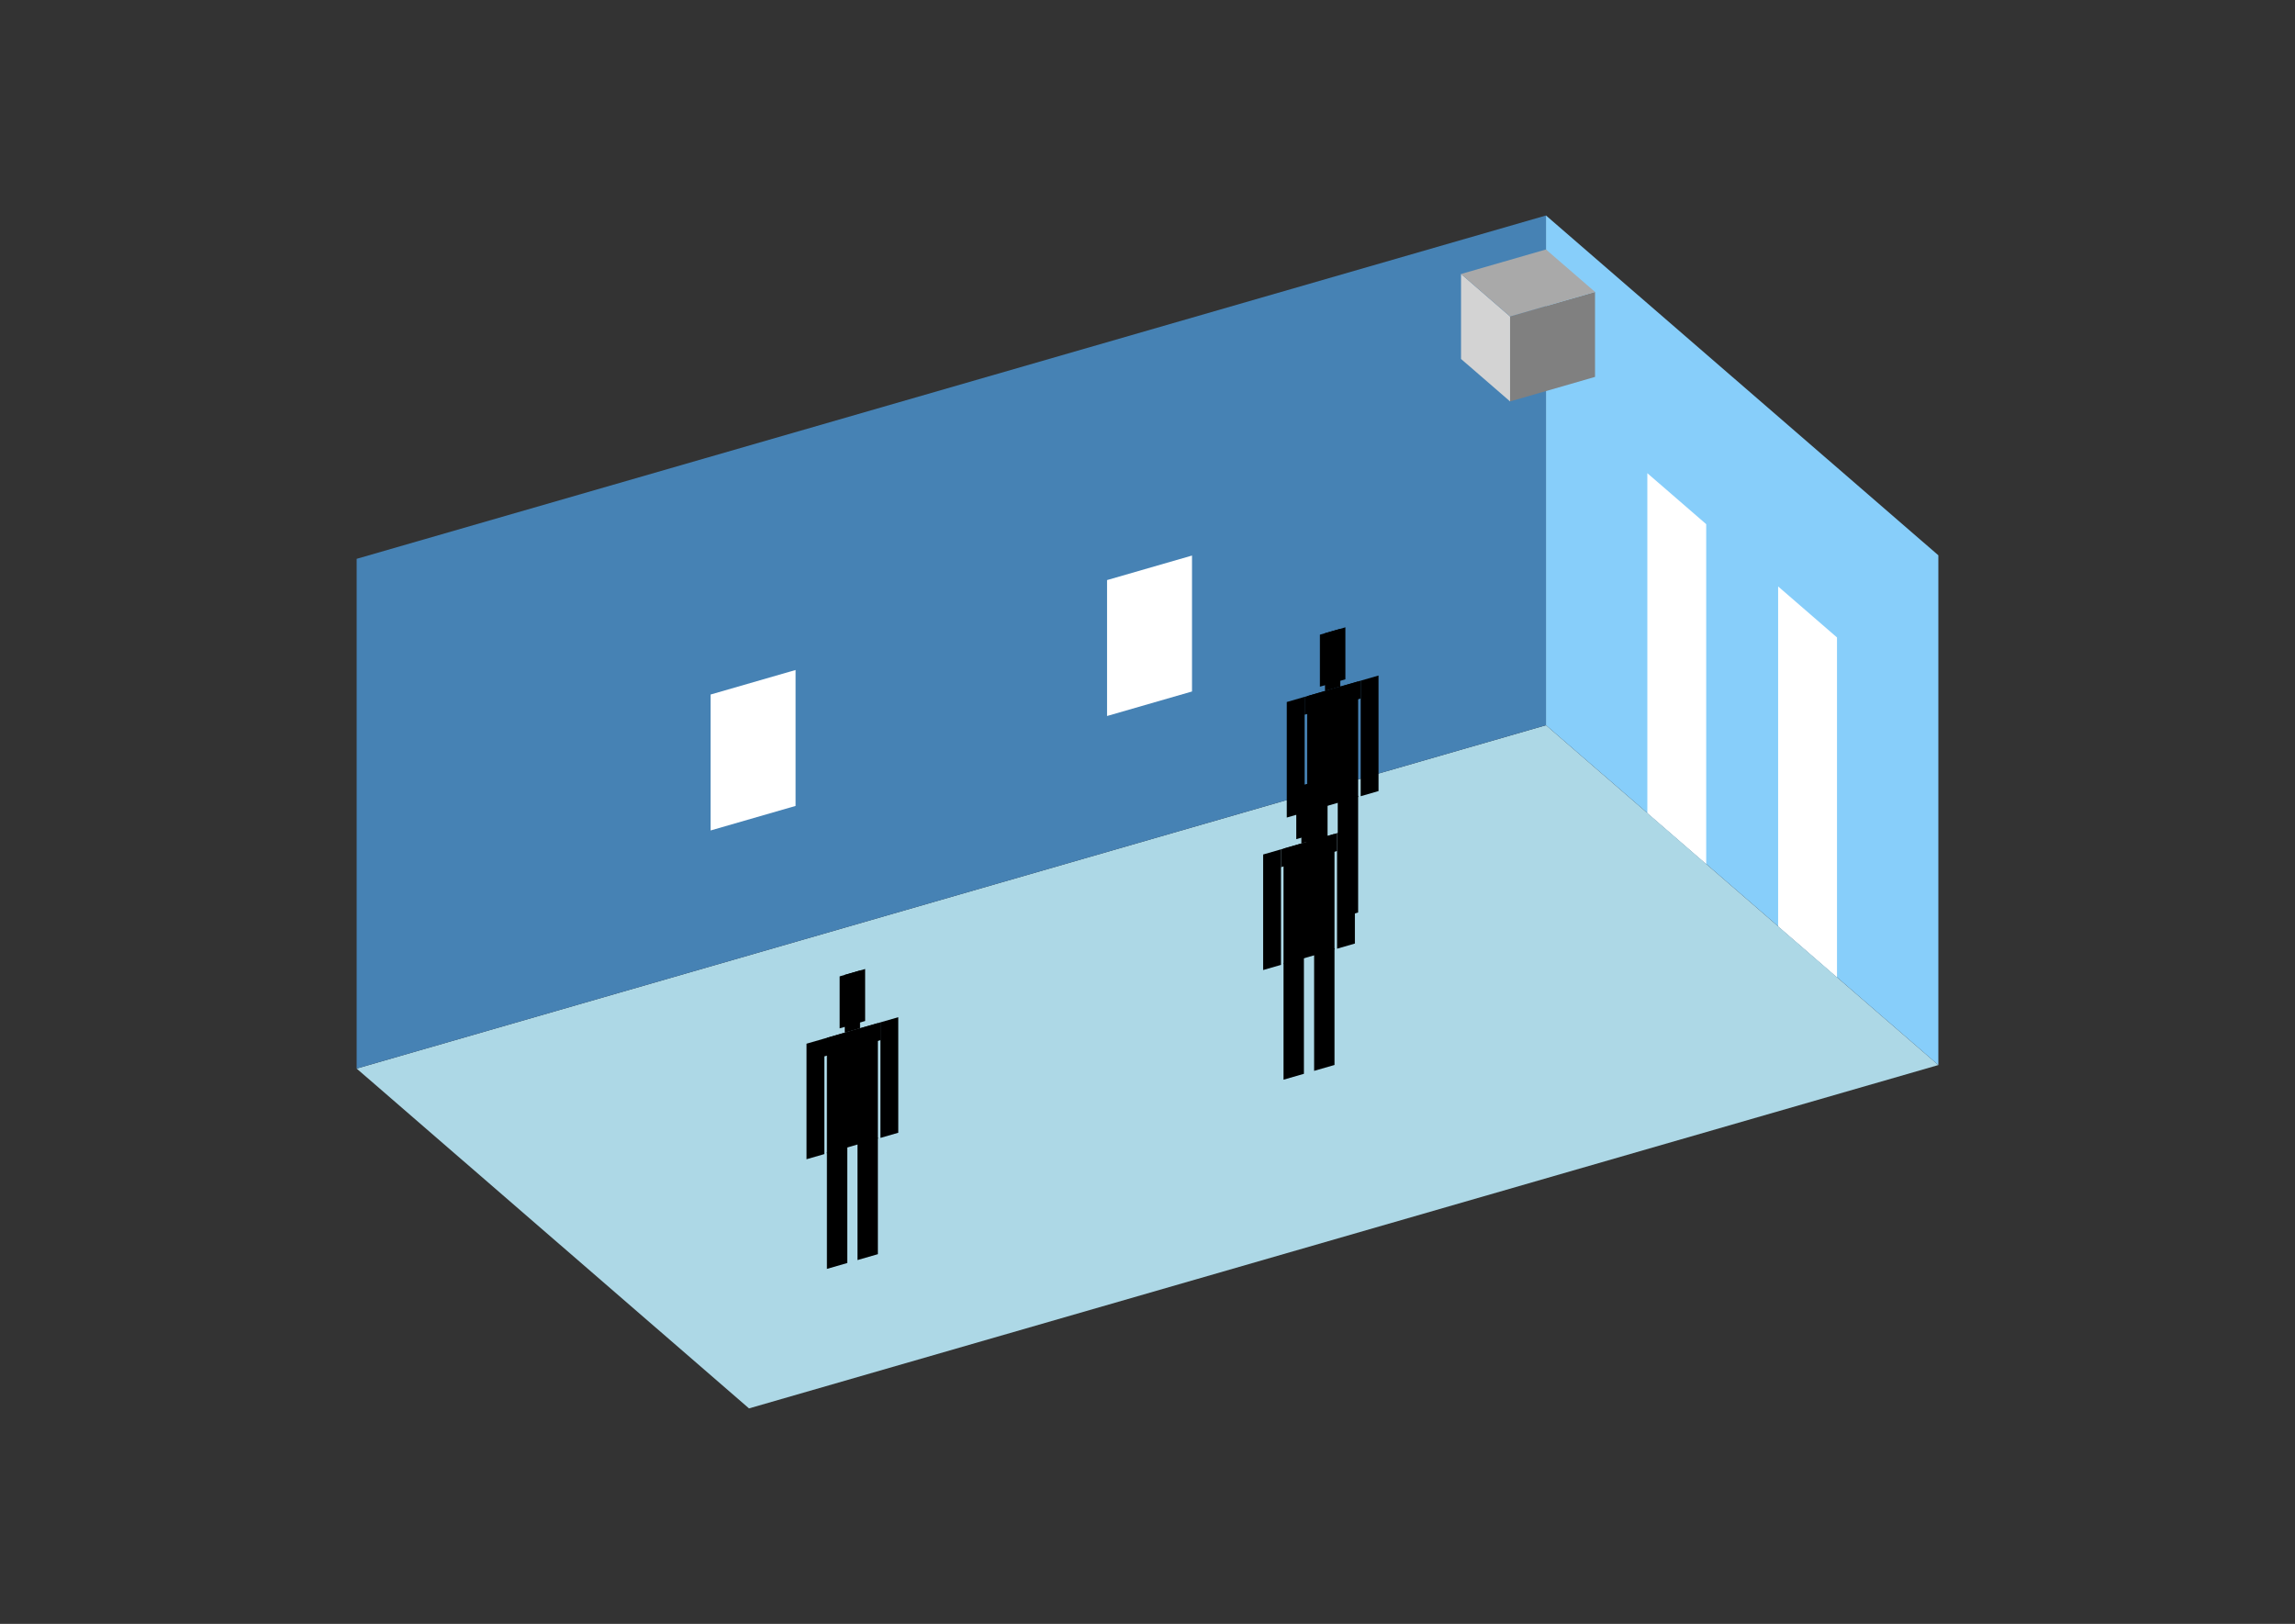 <?xml version="1.0" encoding="UTF-8"?>
<svg
  xmlns="http://www.w3.org/2000/svg"
  width="848"
  height="600"
  style="background-color:white"
>
  <rect width="100%" height="100%" fill="#333333" stroke="none"/>
  <polygon fill="lightblue" points="276.762,520.38 131.778,394.82 571.238,267.959 716.222,393.519" />
  <polygon fill="steelblue" points="131.778,394.82 131.778,206.481 571.238,79.62 571.238,267.959" />
  <polygon fill="lightskyblue" points="716.222,393.519 716.222,205.18 571.238,79.62 571.238,267.959" />
  <polygon fill="white" points="630.44,319.23 630.44,193.67 608.692,174.836 608.692,300.396" />
  <polygon fill="white" points="678.768,361.083 678.768,235.523 657.02,216.689 657.02,342.249" />
  <polygon fill="white" points="262.57,306.84 262.57,256.616 293.96,247.555 293.96,297.779" />
  <polygon fill="white" points="409.056,264.553 409.056,214.329 440.446,205.268 440.446,255.492" />
  <polygon fill="grey" points="557.971,148.322 557.971,116.932 589.361,107.871 589.361,139.261" />
  <polygon fill="lightgrey" points="557.971,148.322 557.971,116.932 539.848,101.237 539.848,132.627" />
  <polygon fill="darkgrey" points="557.971,116.932 539.848,101.237 571.238,92.176 589.361,107.871" />
  <polygon fill="hsl(360.0,50.0%,68.652%)" points="482.997,342.589 482.997,299.471 490.531,297.297 490.531,340.414" />
  <polygon fill="hsl(360.0,50.0%,68.652%)" points="501.831,337.152 501.831,294.034 494.297,296.209 494.297,339.326" />
  <polygon fill="hsl(360.0,50.0%,68.652%)" points="475.463,302.073 475.463,259.383 482.055,257.48 482.055,300.17" />
  <polygon fill="hsl(360.0,50.0%,68.652%)" points="502.773,294.189 502.773,251.499 509.365,249.596 509.365,292.287" />
  <polygon fill="hsl(360.0,50.0%,68.652%)" points="482.055,264.072 482.055,257.48 502.773,251.499 502.773,258.091" />
  <polygon fill="hsl(360.0,50.0%,68.652%)" points="482.997,299.898 482.997,257.208 501.831,251.771 501.831,294.461" />
  <polygon fill="hsl(360.0,50.0%,68.652%)" points="487.705,253.714 487.705,234.503 497.122,231.785 497.122,250.996" />
  <polygon fill="hsl(360.0,50.0%,68.652%)" points="489.589,255.305 489.589,233.96 495.239,232.329 495.239,253.674" />
  <polygon fill="hsl(360.0,50.0%,52.578%)" points="474.264,398.93 474.264,355.813 481.797,353.638 481.797,396.756" />
  <polygon fill="hsl(360.0,50.0%,52.578%)" points="493.098,393.493 493.098,350.376 485.564,352.551 485.564,395.668" />
  <polygon fill="hsl(360.0,50.0%,52.578%)" points="466.73,358.415 466.73,315.724 473.322,313.821 473.322,356.512" />
  <polygon fill="hsl(360.0,50.0%,52.578%)" points="494.04,350.531 494.04,307.841 500.631,305.938 500.631,348.628" />
  <polygon fill="hsl(360.0,50.0%,52.578%)" points="473.322,320.413 473.322,313.821 494.04,307.841 494.04,314.433" />
  <polygon fill="hsl(360.0,50.0%,52.578%)" points="474.264,356.24 474.264,313.55 493.098,308.113 493.098,350.803" />
  <polygon fill="hsl(360.0,50.0%,52.578%)" points="478.972,310.056 478.972,290.845 488.389,288.127 488.389,307.337" />
  <polygon fill="hsl(360.0,50.0%,52.578%)" points="480.856,311.647 480.856,290.302 486.506,288.67 486.506,310.016" />
  <polygon fill="hsl(360.0,50.0%,46.247%)" points="305.543,468.835 305.543,425.718 313.076,423.543 313.076,466.661" />
  <polygon fill="hsl(360.0,50.0%,46.247%)" points="324.377,463.399 324.377,420.281 316.843,422.456 316.843,465.573" />
  <polygon fill="hsl(360.0,50.0%,46.247%)" points="298.009,428.32 298.009,385.629 304.601,383.727 304.601,426.417" />
  <polygon fill="hsl(360.0,50.0%,46.247%)" points="325.318,420.436 325.318,377.746 331.91,375.843 331.91,418.533" />
  <polygon fill="hsl(360.0,50.0%,46.247%)" points="304.601,390.318 304.601,383.727 325.318,377.746 325.318,384.338" />
  <polygon fill="hsl(360.0,50.0%,46.247%)" points="305.543,426.145 305.543,383.455 324.377,378.018 324.377,420.708" />
  <polygon fill="hsl(360.0,50.0%,46.247%)" points="310.251,379.961 310.251,360.75 319.668,358.032 319.668,377.243" />
  <polygon fill="hsl(360.0,50.0%,46.247%)" points="312.135,381.552 312.135,360.207 317.785,358.576 317.785,379.921" />
</svg>
